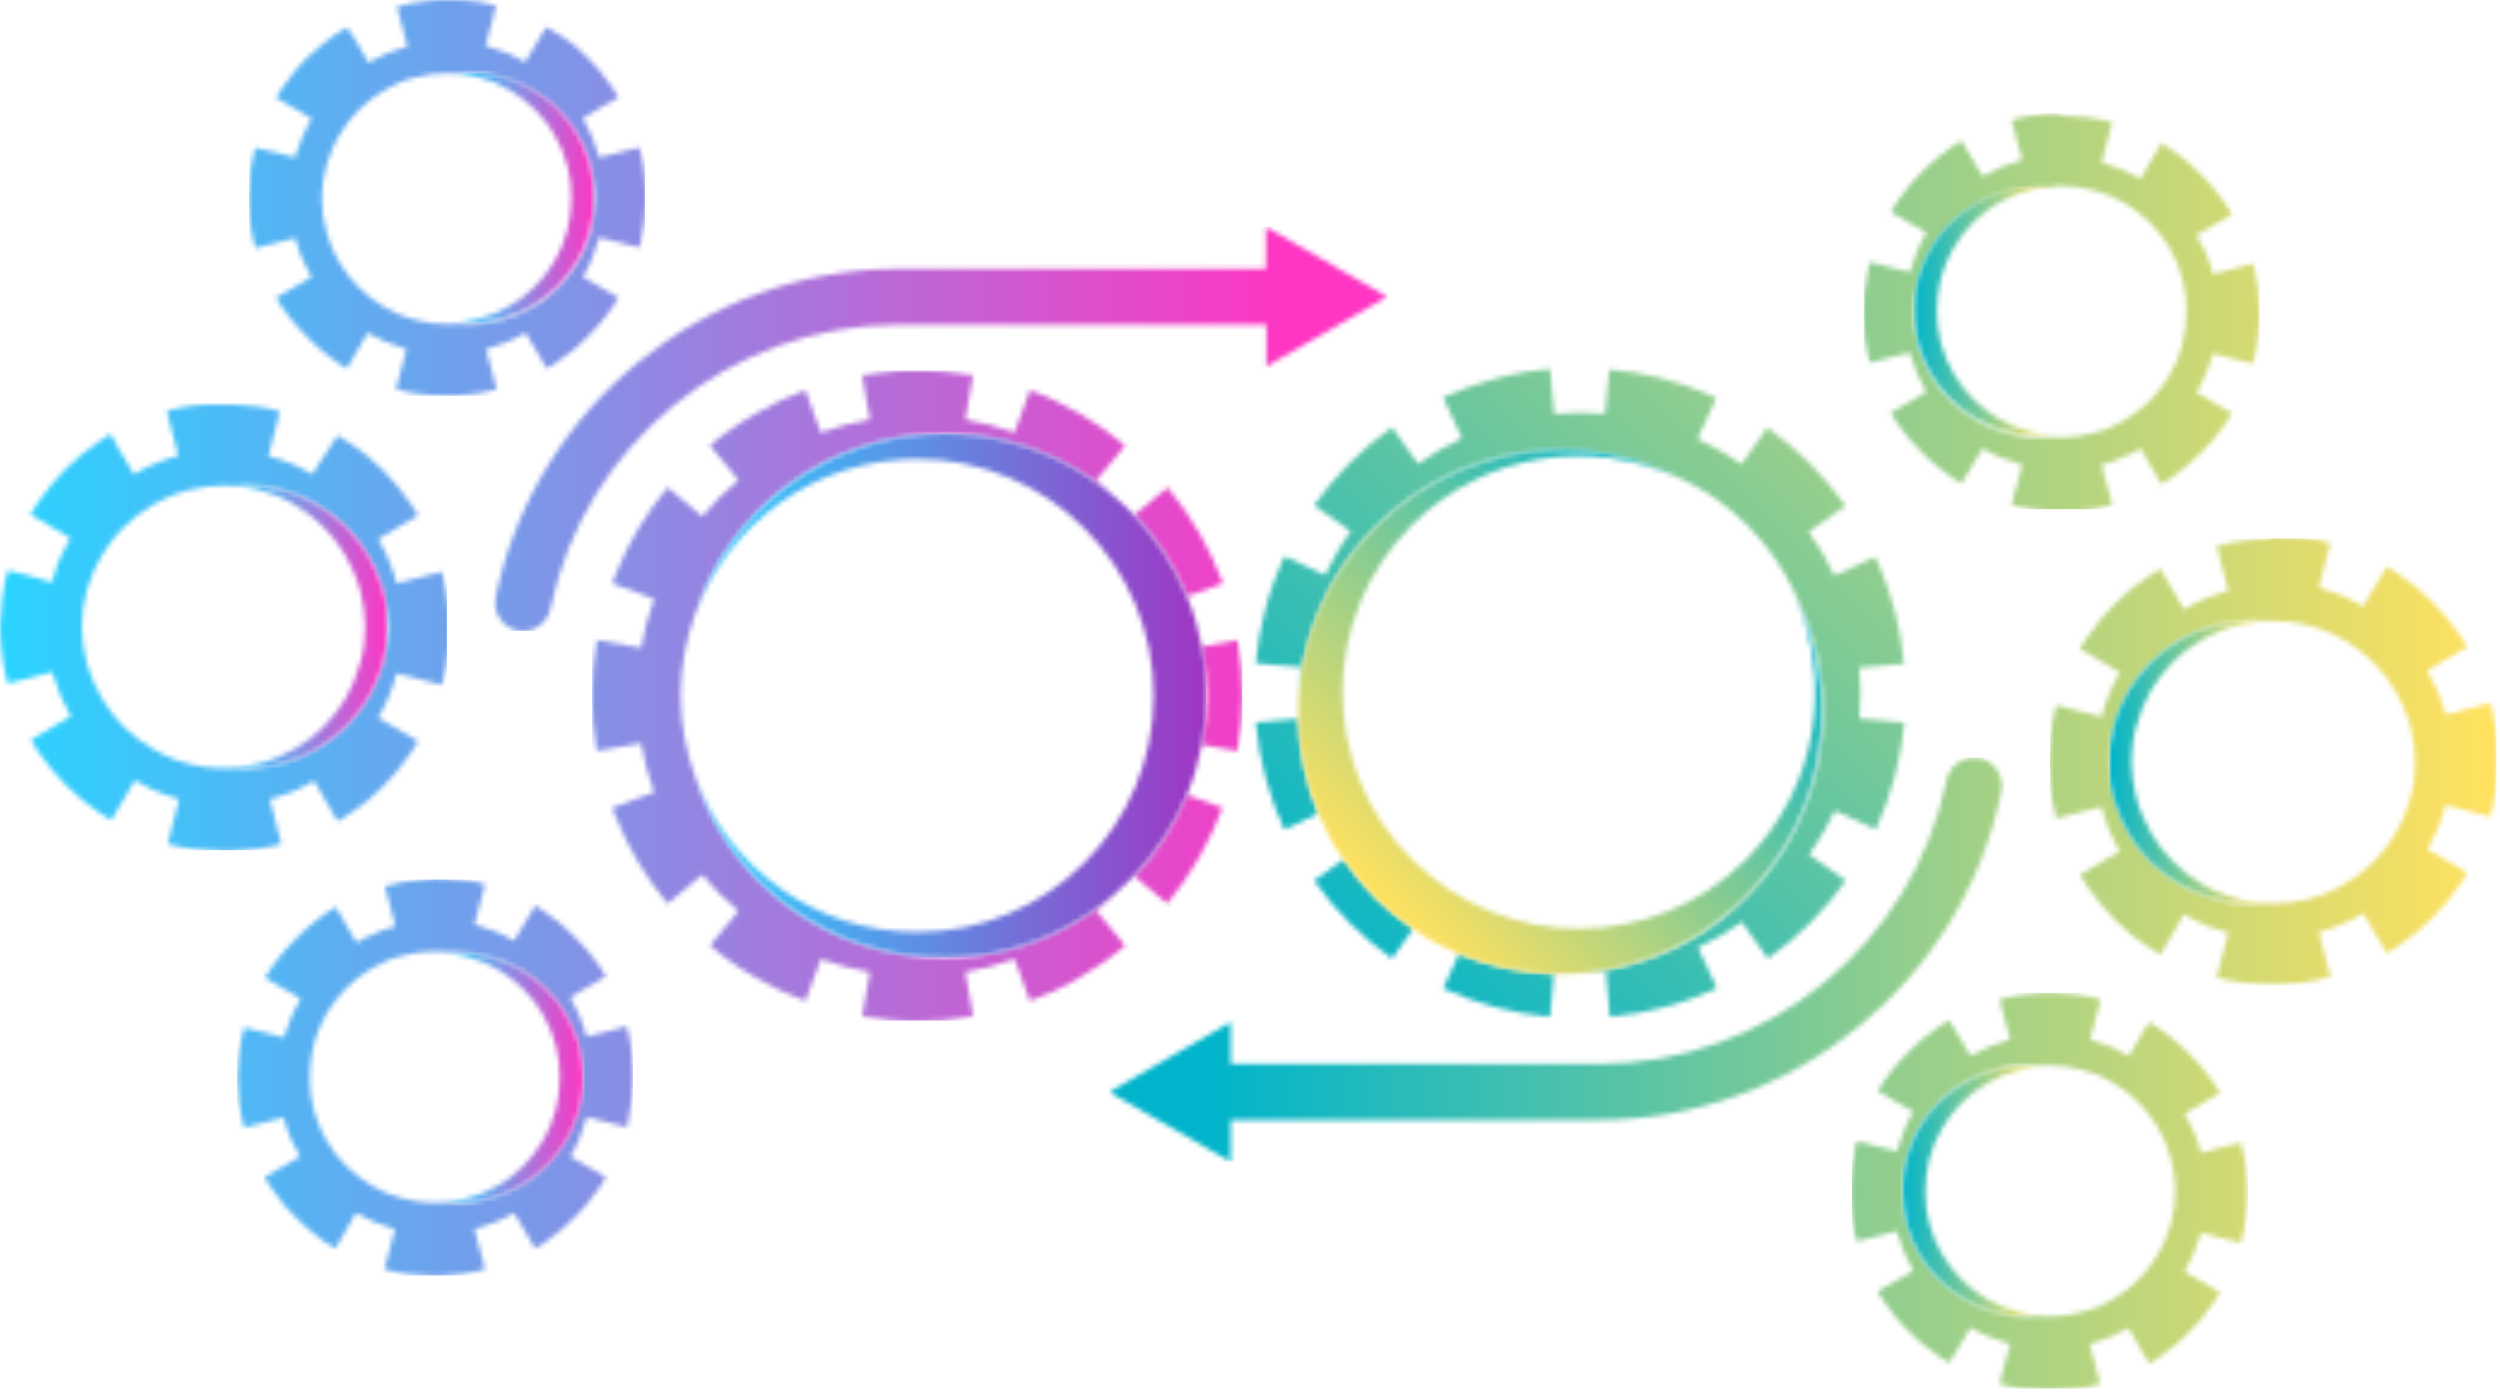 <svg width="519" height="289" viewBox="0 0 519 289" fill="none" xmlns="http://www.w3.org/2000/svg">
<g clip-path="url(#clip0_2_20591)">
<mask id="mask0_2_20591" style="mask-type:luminance" maskUnits="userSpaceOnUse" x="0" y="83" width="94" height="94">
<path d="M51.1 100.7C53.7 100.7 56.2 101 58.5 101.7C61.1 102.4 63.6 103.4 65.9 104.8C70.2 107.3 73.9 111 76.4 115.3C77.6 117.3 78.5 119.4 79.2 121.7C79.3 122 79.4 122.3 79.5 122.7C80.1 125.1 80.5 127.6 80.5 130.1C80.5 132.7 80.2 135.2 79.5 137.5C79.4 137.8 79.3 138.1 79.2 138.5C78.5 140.7 77.6 142.9 76.4 144.9C73.8 149.3 70.2 152.9 65.9 155.4C63.6 156.7 61.2 157.8 58.5 158.5C56.1 159.1 53.6 159.5 51.1 159.5C50.3 159.5 49.5 159.5 48.8 159.4C48 159.5 47.2 159.5 46.4 159.5C43.8 159.5 41.3 159.2 38.9 158.5C37.3 158.1 35.7 157.5 34.2 156.8C33.3 156.4 32.4 155.9 31.6 155.4C27.2 152.9 23.6 149.2 21.1 144.9C19.9 142.9 19 140.8 18.3 138.6C18.2 138.3 18.1 137.9 18 137.6C17.4 135.2 17 132.7 17 130.2C17 127.6 17.3 125.1 18 122.7C18.1 122.4 18.2 122 18.3 121.7C19 119.5 19.9 117.3 21.1 115.4C23.6 111 27.3 107.4 31.6 104.9C32.5 104.4 33.3 103.9 34.2 103.5C35.7 102.8 37.3 102.3 38.9 101.8C41.3 101.2 43.8 100.8 46.3 100.8C47.1 100.8 47.9 100.8 48.7 100.9C49.5 100.8 50.3 100.7 51.1 100.7ZM34.6 85.3L37 94.6C35.1 95.1 33.2 95.8 31.4 96.6C30.2 97.1 28.9 97.8 27.8 98.5L24.2 92.4L23 90.1L20.5 91.7L18.1 93.5L16.9 94.4L15.8 95.4L13.6 97.4L11.6 99.6L10.6 100.7L9.7 101.9L7.9 104.3L6.3 106.8L14.6 111.7C13.1 114.2 11.9 116.9 11.1 119.8C11 120.2 10.9 120.6 10.8 120.9L6 119.5L1.6 118.4C0.5 122.2 0.2 126.2 0 130.2C0.1 134.1 0.5 138.1 1.6 141.9L6 140.8L10.9 139.5C11 139.9 11.1 140.3 11.2 140.6C12 143.4 13.2 146.1 14.7 148.7L6.4 153.6L8 156.1L9.8 158.5L10.7 159.7L11.7 160.8L13.7 163L15.9 165L17 166L18.2 166.9L20.6 168.7L23.1 170.3L24.4 168.1L28 162C29.2 162.7 30.4 163.3 31.6 163.9C33.4 164.7 35.3 165.4 37.2 165.9L34.8 175.2C38.6 176.3 42.6 176.6 46.6 176.8C47.4 176.8 48.2 176.7 49 176.7C52.2 176.5 55.3 176.1 58.4 175.2L56 165.9C59.3 165.1 62.4 163.8 65.2 162.1L66.3 164L70.1 170.5L72.6 168.9L73.5 168.3L75 167.2L76.2 166.3L77.3 165.3L79.5 163.3L81.5 161.1L82.5 160L83.4 158.8L85.2 156.4L86.8 153.9L78.5 149C80.2 146.2 81.5 143.1 82.3 139.8L86.7 140.9L91.7 142.2C91.8 141.8 91.9 141.4 92 141.1C92.9 137.6 93.1 134 93.2 130.5C93.1 127 92.8 123.4 92 119.9C91.9 119.5 91.8 119.1 91.7 118.7L86.7 120L82.3 121.1C81.5 117.8 80.2 114.7 78.5 111.9L86.8 107L85.2 104.5L83.4 102.1L82.5 100.9L81.5 99.8L79.5 97.6L77.3 95.6L76.2 94.6L75 93.7L73.5 92.6L72.6 92L70.1 90.4L66 96.6L64.9 98.5C62.1 96.8 59 95.5 55.7 94.7L58.1 85.4C55 84.5 51.9 84.1 48.7 84C47.9 84 47.1 83.9 46.3 83.9C42.4 83.8 38.5 84.2 34.6 85.3Z" fill="white"/>
</mask>
<g mask="url(#mask0_2_20591)">
<path d="M92.8 83.699H0V176.499H92.8V83.699Z" fill="url(#paint0_linear_2_20591)"/>
</g>
<mask id="mask1_2_20591" style="mask-type:luminance" maskUnits="userSpaceOnUse" x="48" y="100" width="33" height="60">
<path d="M48.7 100.8C50.4 100.9 52.1 101.2 53.8 101.7C56.4 102.4 58.9 103.4 61.2 104.8C65.5 107.3 69.2 111 71.7 115.3C73 117.6 74.1 120 74.8 122.7C75.4 125.1 75.8 127.6 75.8 130.1C75.8 132.7 75.5 135.2 74.8 137.5C74.1 140.1 73.1 142.6 71.8 144.9C69.2 149.3 65.6 152.9 61.3 155.4C59 156.7 56.6 157.8 53.9 158.5C52.3 158.9 50.6 159.2 48.8 159.4C49.6 159.5 50.4 159.5 51.1 159.5C53.7 159.5 56.2 159.2 58.5 158.5C61.1 157.8 63.6 156.8 65.9 155.4C70.2 152.9 73.9 149.2 76.4 144.9C77.6 142.9 78.5 140.8 79.2 138.5C79.3 138.2 79.4 137.9 79.5 137.5C80.1 135.1 80.5 132.6 80.5 130.1C80.5 127.5 80.2 125 79.5 122.7C79.4 122.4 79.3 122.1 79.2 121.7C78.5 119.5 77.6 117.3 76.4 115.3C73.9 110.9 70.2 107.3 65.9 104.8C63.6 103.5 61.2 102.4 58.5 101.7C56.1 101.1 53.6 100.7 51.1 100.7C50.3 100.7 49.5 100.8 48.7 100.8Z" fill="white"/>
</mask>
<g mask="url(#mask1_2_20591)">
<path d="M80.4 100.7H48.7V159.4H80.4V100.7Z" fill="url(#paint1_linear_2_20591)"/>
</g>
<mask id="mask2_2_20591" style="mask-type:luminance" maskUnits="userSpaceOnUse" x="51" y="-1" width="84" height="84">
<path d="M97.5 15.1C99.8 15.1 102 15.4 104.1 16C106.4 16.6 108.6 17.5 110.6 18.7C114.5 21 117.7 24.2 119.9 28C120.9 29.7 121.7 31.5 122.3 33.5C122.4 33.8 122.5 34.2 122.6 34.6C123.2 36.7 123.4 38.9 123.4 41.2C123.4 43.5 123.1 45.7 122.6 47.8C122.5 48.2 122.4 48.5 122.3 48.9C121.7 50.8 120.9 52.7 119.9 54.4C117.6 58.3 114.4 61.5 110.6 63.7C108.6 64.9 106.4 65.8 104.1 66.4C102 67 99.8 67.3 97.5 67.3C96.7 67.3 95.9 67.3 95.2 67.2C94.4 67.3 93.6 67.3 92.8 67.3C90.5 67.3 88.3 67 86.2 66.4C85 66.1 83.9 65.7 82.8 65.3C81.7 64.8 80.7 64.3 79.7 63.7C75.8 61.4 72.6 58.2 70.4 54.4C69.4 52.7 68.6 50.9 68 48.9C67.9 48.6 67.8 48.2 67.7 47.8C67.1 45.7 66.8 43.5 66.8 41.2C66.8 38.9 67.1 36.7 67.7 34.6C67.8 34.3 67.9 33.9 68 33.6C68.6 31.7 69.4 29.8 70.4 28.1C72.7 24.2 75.9 21 79.7 18.8C80.7 18.2 81.8 17.7 82.8 17.2C83.8 16.7 85 16.4 86.2 16.1C88.3 15.5 90.5 15.2 92.8 15.2C93.6 15.2 94.4 15.2 95.2 15.3C95.9 15.1 96.7 15.1 97.5 15.1ZM82.4 1.4L84.6 9.7C83 10.1 81.5 10.6 80.1 11.2C78.9 11.7 77.6 12.4 76.5 13L73.5 7.8L72 5.7L69.8 7L67.7 8.6L66.7 9.4L65.7 10.3L63.7 12L61.9 14L61 15L60.3 16L58.7 18.1L57.3 20.3L64.7 24.6C63.4 26.8 62.4 29.1 61.6 31.6C61.5 32 61.4 32.4 61.3 32.7L57.4 31.7L53 30.7C52 34.1 51.7 37.6 51.6 41.1C51.7 44.6 52 48.1 53 51.5L57.4 50.4L61.3 49.4C61.4 49.8 61.5 50.2 61.6 50.5C62.3 53 63.4 55.3 64.7 57.5L57.3 61.8L58.7 64L60.3 66.1L61.1 67.1L62 68.1L63.8 70L65.7 71.8L66.7 72.7L67.7 73.5L69.8 75.1L72 76.5L73.3 74.3L76.3 69.1C77.5 69.8 78.7 70.4 79.9 70.9C81.4 71.5 82.9 72 84.4 72.5L82.2 80.8C85.6 81.8 89.1 82.1 92.6 82.2C93.4 82.2 94.2 82.1 95 82.1C97.7 81.9 100.4 81.6 103.1 80.8L100.9 72.5C103.8 71.7 106.5 70.6 109.1 69.1L110.2 70.9L113.5 76.5L115.8 75.1L116.9 74.2L117.9 73.5L119 72.7L120 71.8L121.9 70L123.7 68.1L124.6 67.1L125.4 66.1L127 64L128.4 61.8L121 57.5C122.5 55 123.6 52.2 124.4 49.3L128.8 50.4L132.7 51.4C132.8 51 132.9 50.6 133 50.3C133.7 47.3 134 44.1 134.1 41C134 37.9 133.8 34.8 133 31.7C132.9 31.3 132.8 30.9 132.7 30.6L128.8 31.6L124.4 32.7C123.6 29.8 122.5 27.1 121 24.5L128.4 20.2L127 18L125.4 15.9L124.6 14.8L123.7 13.8L121.9 11.9L120 10.1L119 9.2L117.9 8.4L116.9 7.7L115.7 7L113.4 5.6L110.1 11.1L109 12.9C106.5 11.4 103.7 10.3 100.8 9.5L103 1.2C100.4 0.4 97.7 0.1 94.9 -0.1C94.1 -0.1 93.3 -0.2 92.5 -0.2C89.3 0.1 85.7 0.4 82.4 1.4Z" fill="white"/>
</mask>
<g mask="url(#mask2_2_20591)">
<path d="M133.9 0H51.7V82.2H133.9V0Z" fill="url(#paint2_linear_2_20591)"/>
</g>
<mask id="mask3_2_20591" style="mask-type:luminance" maskUnits="userSpaceOnUse" x="95" y="14" width="29" height="54">
<path d="M95.1 15.2C96.5 15.3 98 15.6 99.3 16C101.6 16.6 103.8 17.5 105.8 18.7C109.7 21 112.9 24.2 115.1 28C116.3 30 117.2 32.2 117.8 34.5C118.4 36.6 118.6 38.8 118.6 41.1C118.6 43.4 118.3 45.6 117.8 47.7C117.2 50 116.3 52.2 115.1 54.2C112.8 58.1 109.6 61.3 105.8 63.5C103.8 64.7 101.6 65.6 99.3 66.2C97.9 66.6 96.5 66.8 95.1 67C95.9 67.1 96.7 67.1 97.4 67.1C99.7 67.1 101.9 66.8 104 66.2C106.3 65.6 108.5 64.7 110.5 63.5C114.4 61.2 117.6 58 119.8 54.2C120.8 52.5 121.6 50.7 122.2 48.7C122.3 48.3 122.4 48 122.5 47.6C123.1 45.5 123.3 43.3 123.3 41C123.3 38.7 123 36.5 122.5 34.4C122.4 34 122.3 33.7 122.2 33.3C121.6 31.4 120.8 29.5 119.8 27.8C117.6 23.9 114.3 20.7 110.5 18.5C108.5 17.3 106.3 16.4 104 15.8C101.9 15.2 99.7 14.9 97.4 14.9C96.7 15.1 95.9 15.1 95.1 15.2Z" fill="white"/>
</mask>
<g mask="url(#mask3_2_20591)">
<path d="M123.4 15.101H95.1V67.101H123.4V15.101Z" fill="url(#paint3_linear_2_20591)"/>
</g>
<mask id="mask4_2_20591" style="mask-type:luminance" maskUnits="userSpaceOnUse" x="49" y="182" width="83" height="83">
<path d="M95 197.7C97.3 197.7 99.5 198 101.6 198.6C103.9 199.2 106.1 200.1 108.1 201.3C112 203.6 115.2 206.8 117.4 210.6C118.4 212.3 119.2 214.2 119.8 216.1C119.9 216.4 120 216.8 120.1 217.1C120.7 219.2 120.9 221.4 120.9 223.7C120.9 226 120.6 228.2 120.1 230.3C120 230.6 119.9 231 119.8 231.3C119.2 233.2 118.4 235.1 117.4 236.8C115.1 240.7 111.9 243.9 108.1 246.1C106.1 247.3 103.9 248.2 101.6 248.8C99.5 249.4 97.3 249.7 95 249.7C94.2 249.7 93.4 249.7 92.6 249.6C91.8 249.7 91 249.7 90.2 249.7C87.9 249.7 85.7 249.4 83.6 248.8C82.4 248.5 81.3 248.1 80.2 247.7C79.1 247.2 78.1 246.7 77.1 246.1C73.2 243.8 70 240.6 67.8 236.8C66.8 235.1 66 233.3 65.4 231.3C65.3 231 65.2 230.6 65.1 230.2C64.5 228.1 64.3 225.9 64.3 223.6C64.3 221.3 64.6 219.1 65.1 217C65.2 216.6 65.3 216.3 65.4 215.9C66 214 66.8 212.1 67.8 210.4C70.1 206.5 73.3 203.3 77.1 201.1C78.1 200.5 79.2 200 80.2 199.5C81.3 199 82.4 198.7 83.6 198.4C85.7 197.8 87.9 197.5 90.2 197.5C91 197.5 91.8 197.5 92.6 197.6C93.5 197.7 94.2 197.7 95 197.7ZM79.9 184L82.1 192.3C80.5 192.7 79 193.2 77.6 193.9C76.3 194.4 75.1 195 74 195.7L71 190.5L69.7 188.3L67.5 189.7L65.4 191.3L64.4 192.1L63.4 193L61.5 194.8L59.7 196.7L58.8 197.7L58 198.7L56.4 200.8L55 203L62.4 207.3C61.1 209.5 60.1 211.8 59.3 214.3C59.2 214.7 59.1 215.1 59 215.4L55.1 214.4L50.7 213.3C49.7 216.7 49.4 220.2 49.3 223.7C49.4 227.2 49.7 230.7 50.7 234.1L55 233L58.9 232C59 232.4 59.1 232.8 59.2 233.1C59.9 235.6 61 237.9 62.3 240.1L54.9 244.4L56.3 246.6L57.9 248.7L58.7 249.8L59.6 250.8L61.4 252.7L63.3 254.5L64.3 255.4L65.3 256.2L67.4 257.8L69.6 259.2L70.9 257L73.9 251.8C75.1 252.5 76.3 253.1 77.5 253.6C79 254.2 80.5 254.7 82 255.2L79.8 263.5C83.2 264.5 86.7 264.8 90.2 264.9C91 264.9 91.8 264.8 92.6 264.8C95.3 264.6 98 264.3 100.7 263.5L98.5 255.2C101.4 254.4 104.1 253.3 106.7 251.8L107.8 253.6L111.1 259.2L113.3 257.8L114.4 256.9L115.4 256.2L116.4 255.4L117.4 254.5L119.3 252.7L121.1 250.8L122 249.8L122.8 248.7L124.4 246.6L125.8 244.4L118.4 240.1C119.9 237.6 121 234.8 121.8 231.9L126.2 233L130.1 234C130.2 233.6 130.3 233.2 130.4 232.8C131.1 229.8 131.4 226.6 131.5 223.5C131.4 220.4 131.2 217.3 130.4 214.2C130.3 213.8 130.2 213.4 130.1 213.1L126.2 214.1L121.8 215.2C121 212.3 119.9 209.6 118.4 207L125.8 202.7L124.4 200.5L122.8 198.4L122 197.4L121.1 196.4L119.3 194.5L117.4 192.7L116.4 191.8L115.4 191L114.4 190.3L113.3 189.4L111.1 188L107.8 193.5L106.7 195.3C104.2 193.8 101.4 192.7 98.5 191.9L100.7 183.6C98.1 182.8 95.4 182.5 92.6 182.3C91.8 182.3 91 182.2 90.2 182.2C86.8 182.7 83.3 183 79.9 184Z" fill="white"/>
</mask>
<g mask="url(#mask4_2_20591)">
<path d="M131.4 182.601H49.2V264.801H131.4V182.601Z" fill="url(#paint4_linear_2_20591)"/>
</g>
<mask id="mask5_2_20591" style="mask-type:luminance" maskUnits="userSpaceOnUse" x="92" y="197" width="29" height="53">
<path d="M92.7 197.8C94.1 197.9 95.6 198.2 96.9 198.6C99.2 199.2 101.4 200.1 103.4 201.3C107.3 203.6 110.5 206.8 112.7 210.6C113.9 212.6 114.8 214.8 115.4 217.1C116 219.2 116.2 221.4 116.2 223.7C116.2 226 115.9 228.2 115.4 230.3C114.8 232.6 113.9 234.8 112.7 236.8C110.4 240.7 107.2 243.9 103.4 246.1C101.4 247.3 99.2 248.2 96.9 248.8C95.5 249.2 94.1 249.4 92.7 249.6C93.5 249.7 94.3 249.7 95.1 249.7C97.4 249.7 99.6 249.4 101.7 248.8C104 248.2 106.2 247.3 108.2 246.1C112.1 243.8 115.3 240.6 117.5 236.8C118.5 235.1 119.3 233.2 119.9 231.3C120 231 120.1 230.6 120.2 230.3C120.8 228.2 121 226 121 223.7C121 221.4 120.7 219.2 120.2 217.1C120.1 216.8 120 216.4 119.9 216.1C119.3 214.2 118.5 212.3 117.5 210.6C115.2 206.7 112 203.5 108.2 201.3C106.2 200.1 104 199.2 101.7 198.6C99.6 198 97.4 197.7 95.1 197.7C94.2 197.7 93.5 197.7 92.7 197.8Z" fill="white"/>
</mask>
<g mask="url(#mask5_2_20591)">
<path d="M121.1 197.7H92.7V249.7H121.1V197.7Z" fill="url(#paint5_linear_2_20591)"/>
</g>
<mask id="mask6_2_20591" style="mask-type:luminance" maskUnits="userSpaceOnUse" x="386" y="23" width="84" height="84">
<path d="M428 38.6C430.3 38.6 432.5 38.9 434.6 39.5C435.8 39.8 436.9 40.2 438 40.6C439.1 41.1 440.1 41.6 441.1 42.2C445 44.5 448.2 47.7 450.4 51.5C451.4 53.2 452.2 55 452.8 57C452.9 57.3 453 57.7 453.1 58.1C453.7 60.2 453.9 62.4 453.9 64.7C453.9 67 453.6 69.2 453.1 71.3C453 71.7 452.9 72 452.8 72.4C452.2 74.3 451.4 76.2 450.4 77.9C448.1 81.8 444.9 85 441.1 87.2C440.1 87.8 439 88.3 438 88.8C436.9 89.3 435.8 89.6 434.6 89.9C432.5 90.5 430.3 90.8 428 90.8C427.2 90.8 426.4 90.8 425.6 90.7C424.8 90.8 424 90.8 423.3 90.8C421 90.8 418.8 90.5 416.7 89.9C414.4 89.3 412.2 88.4 410.2 87.2C406.3 84.9 403.1 81.7 400.9 77.9C399.9 76.2 399.1 74.3 398.5 72.4C398.4 72.1 398.3 71.7 398.2 71.4C397.6 69.3 397.4 67.1 397.4 64.8C397.4 62.5 397.7 60.3 398.2 58.2C398.3 57.9 398.4 57.5 398.5 57.2C399.1 55.3 399.9 53.4 400.9 51.7C403.2 47.8 406.4 44.6 410.2 42.4C412.2 41.2 414.4 40.3 416.7 39.7C418.8 39.1 421 38.8 423.3 38.8C424.1 38.8 424.9 38.8 425.7 38.9C426.4 38.6 427.2 38.6 428 38.6ZM425.7 23.6C423 23.8 420.3 24.1 417.6 24.9L419.8 33.2C416.9 34 414.2 35.1 411.6 36.6L410.5 34.8L407.2 29.2L405 30.6L403.9 31.5L402.9 32.2L401.9 33L400.9 33.9L399 35.7L397.2 37.6L396.3 38.6L395.5 39.7L393.9 41.8L392.5 44L399.9 48.3C398.4 50.8 397.3 53.6 396.5 56.5L392.1 55.4L388.2 54.4C388.1 54.8 388 55.2 387.9 55.6C387.2 58.6 386.9 61.8 386.8 64.9C386.9 68 387.1 71.1 387.9 74.2C388 74.6 388.1 75 388.2 75.3L392.1 74.3L396.5 73.2C397.3 76.1 398.4 78.8 399.9 81.4L392.5 85.7L393.9 87.9L395.5 90L396.3 91L397.2 92L399 93.9L400.9 95.7L401.9 96.6L402.9 97.4L403.9 98.1L405 99L407.2 100.4L410.5 94.9L411.6 93.1C414.1 94.6 416.9 95.7 419.8 96.5L417.6 104.8C420.2 105.6 422.9 105.9 425.7 106.1C426.5 106.1 427.3 106.2 428.1 106.2C431.6 106.1 435.1 105.8 438.5 104.8L436.3 96.5C437.9 96.1 439.4 95.6 440.8 94.9C442.1 94.4 443.3 93.8 444.4 93.1L447.4 98.3L448.7 100.5L450.9 99.1L453 97.5L454 96.7L455 95.8L456.9 94L458.7 92.1L459.6 91.1L460.4 90.1L462 88L463.4 85.8L456 81.5C457.3 79.3 458.3 77 459.1 74.5C459.2 74.1 459.3 73.7 459.4 73.4L463.3 74.4L467.7 75.5C468.7 72.1 469 68.6 469.1 65.1C469 61.6 468.7 58.1 467.7 54.7L463.3 55.9L459.4 56.9C459.3 56.5 459.2 56.1 459.1 55.8C458.4 53.3 457.3 51 456 48.8L463.4 44.5L462 42.3L460.4 40.2L459.6 39.1L458.7 38.1L456.9 36.2L455 34.4L454 33.5L453 32.7L450.9 31.1L448.7 29.7L447.4 31.9L444.4 37.1C443.2 36.4 442 35.8 440.8 35.3C439.3 34.7 437.8 34.2 436.3 33.7L438.5 25.4C435.1 24.4 431.6 24.1 428.1 24C427.2 23.5 426.4 23.6 425.7 23.6Z" fill="white"/>
</mask>
<g mask="url(#mask6_2_20591)">
<path d="M469.1 23.5H386.9V105.7H469.1V23.5Z" fill="url(#paint6_linear_2_20591)"/>
</g>
<mask id="mask7_2_20591" style="mask-type:luminance" maskUnits="userSpaceOnUse" x="397" y="38" width="29" height="53">
<path d="M416.7 39.4C414.4 40 412.2 40.9 410.2 42.1C406.3 44.4 403.1 47.6 400.9 51.4C399.9 53.1 399.1 55 398.5 56.9C398.4 57.2 398.3 57.6 398.2 57.9C397.6 60 397.4 62.2 397.4 64.5C397.4 66.8 397.7 69 398.2 71.1C398.3 71.4 398.4 71.8 398.5 72.1C399.1 74 399.9 75.9 400.9 77.6C403.2 81.5 406.4 84.7 410.2 86.9C412.2 88.1 414.4 89 416.7 89.6C418.8 90.2 421 90.5 423.3 90.5C424.1 90.5 424.9 90.5 425.6 90.4C424.2 90.3 422.7 90 421.4 89.6C419.1 89 416.9 88.1 414.9 86.9C411 84.6 407.8 81.4 405.6 77.6C404.4 75.6 403.5 73.4 402.9 71.1C402.3 69 402.1 66.8 402.1 64.5C402.1 62.2 402.4 60 402.9 57.9C403.5 55.6 404.4 53.4 405.6 51.4C407.9 47.5 411.1 44.3 414.9 42.1C416.9 40.9 419.1 40 421.4 39.4C422.8 39 424.2 38.8 425.6 38.6C424.8 38.5 424 38.5 423.2 38.5C421 38.6 418.8 38.9 416.7 39.4Z" fill="white"/>
</mask>
<g mask="url(#mask7_2_20591)">
<path d="M425.7 38.6H397.3V90.6H425.7V38.6Z" fill="url(#paint7_linear_2_20591)"/>
</g>
<mask id="mask8_2_20591" style="mask-type:luminance" maskUnits="userSpaceOnUse" x="384" y="206" width="83" height="83">
<path d="M425.6 221.2C427.9 221.2 430.1 221.5 432.2 222.1C433.4 222.4 434.5 222.8 435.6 223.2C436.7 223.7 437.7 224.2 438.7 224.8C442.6 227.1 445.8 230.3 448 234.1C449 235.8 449.8 237.6 450.4 239.6C450.5 239.9 450.6 240.3 450.7 240.7C451.3 242.8 451.6 245 451.6 247.3C451.6 249.6 451.3 251.8 450.7 253.9C450.6 254.2 450.5 254.6 450.4 254.9C449.8 256.8 449 258.7 448 260.4C445.7 264.3 442.5 267.5 438.7 269.7C437.7 270.3 436.6 270.8 435.6 271.3C434.5 271.8 433.4 272.1 432.2 272.4C430.1 273 427.9 273.3 425.6 273.3C424.8 273.3 424 273.3 423.2 273.2C422.4 273.3 421.6 273.3 420.9 273.3C418.6 273.3 416.4 273 414.3 272.4C412 271.8 409.8 270.9 407.8 269.7C403.9 267.4 400.7 264.2 398.5 260.4C397.5 258.7 396.7 256.9 396.1 254.9C396 254.6 395.9 254.2 395.8 253.8C395.2 251.7 395 249.5 395 247.2C395 244.9 395.3 242.7 395.8 240.6C395.9 240.2 396 239.9 396.1 239.5C396.7 237.6 397.5 235.7 398.5 234C400.8 230.1 404 226.9 407.8 224.7C409.8 223.5 412 222.6 414.3 222C416.4 221.4 418.6 221.1 420.9 221.1C421.7 221.1 422.5 221.1 423.2 221.2C424 221.2 424.8 221.2 425.6 221.2ZM423.2 206.2C420.5 206.4 417.8 206.7 415.1 207.5L417.3 215.8C414.4 216.6 411.7 217.7 409.1 219.2L408 217.4L404.7 211.8L402.4 213.2L401.3 214.1L400.3 214.8L399.2 215.6L398.2 216.5L396.3 218.3L394.5 220.2L393.6 221.2L392.8 222.2L391.2 224.3L389.8 226.5L397.2 230.8C395.7 233.3 394.6 236.1 393.8 239L389.4 237.9L385.5 236.9C385.4 237.3 385.3 237.7 385.2 238C384.5 241 384.2 244.2 384.1 247.3C384.2 250.4 384.4 253.5 385.2 256.6C385.3 257 385.4 257.4 385.5 257.7L389.4 256.7L393.8 255.6C394.6 258.5 395.7 261.2 397.2 263.8L389.8 268.1L391.2 270.3L392.8 272.4L393.6 273.5L394.5 274.5L396.3 276.4L398.2 278.2L399.2 279.1L400.3 279.9L401.3 280.6L402.4 281.5L404.7 282.9L408 277.4L409.1 275.6C411.6 277.1 414.4 278.2 417.3 279L415.1 287.3C417.7 288.1 420.4 288.4 423.2 288.6C424 288.6 424.8 288.7 425.6 288.7C429.1 288.6 432.6 288.3 436 287.3L433.8 279C435.4 278.6 436.9 278.1 438.3 277.5C439.5 277 440.8 276.3 441.9 275.7L444.9 280.9L446.2 283.1L448.4 281.7L450.5 280.1L451.5 279.3L452.5 278.4L454.4 276.6L456.2 274.7L457.1 273.7L457.9 272.6L459.5 270.5L460.9 268.3L453.5 264C454.8 261.8 455.8 259.5 456.6 257C456.7 256.6 456.8 256.2 456.9 255.9L460.8 256.9L465.2 258C466.2 254.6 466.5 251.1 466.6 247.6C466.5 244.1 466.2 240.6 465.2 237.2L460.8 238.3L456.9 239.3C456.8 238.9 456.7 238.5 456.6 238.2C455.9 235.7 454.8 233.4 453.5 231.2L460.9 226.9L459.5 224.7L457.9 222.6L457.1 221.6L456.2 220.6L454.4 218.7L452.5 216.9L451.5 216L450.5 215.2L448.4 213.6L446.2 212.2L445 214L442 219.2C440.8 218.5 439.6 217.9 438.4 217.4C436.9 216.8 435.4 216.3 433.9 215.8L436.1 207.5C432.7 206.5 429.2 206.2 425.7 206.1C424.8 206.1 424 206.2 423.2 206.2Z" fill="white"/>
</mask>
<g mask="url(#mask8_2_20591)">
<path d="M466.7 206.1H384.5V288.3H466.7V206.1Z" fill="url(#paint8_linear_2_20591)"/>
</g>
<mask id="mask9_2_20591" style="mask-type:luminance" maskUnits="userSpaceOnUse" x="395" y="221" width="29" height="53">
<path d="M414.3 222C412 222.6 409.8 223.5 407.8 224.7C403.9 227 400.7 230.2 398.5 234C397.5 235.7 396.7 237.5 396.1 239.5C396 239.9 395.9 240.2 395.8 240.6C395.2 242.7 395 244.9 395 247.2C395 249.5 395.3 251.7 395.8 253.8C395.9 254.2 396 254.5 396.1 254.9C396.7 256.8 397.5 258.7 398.5 260.4C400.7 264.3 404 267.5 407.8 269.7C409.8 270.9 412 271.8 414.3 272.4C416.4 273 418.6 273.3 420.9 273.3C421.7 273.3 422.5 273.3 423.2 273.2C421.8 273.1 420.3 272.8 419 272.4C416.7 271.8 414.5 270.9 412.5 269.7C408.6 267.4 405.4 264.2 403.2 260.4C402 258.4 401.1 256.2 400.5 253.9C399.9 251.8 399.7 249.6 399.7 247.3C399.7 245 400 242.8 400.5 240.7C401.1 238.4 402 236.2 403.2 234.2C405.5 230.3 408.7 227.1 412.5 224.9C414.5 223.7 416.7 222.8 419 222.2C420.4 221.8 421.8 221.6 423.2 221.4C422.4 221.3 421.6 221.3 420.9 221.3C418.6 221.2 416.4 221.5 414.3 222Z" fill="white"/>
</mask>
<g mask="url(#mask9_2_20591)">
<path d="M423.2 221.2H394.9V273.2H423.2V221.2Z" fill="url(#paint9_linear_2_20591)"/>
</g>
<mask id="mask10_2_20591" style="mask-type:luminance" maskUnits="userSpaceOnUse" x="425" y="111" width="94" height="94">
<path d="M472 128.9C474.6 128.9 477.1 129.2 479.5 129.9C481.1 130.3 482.7 130.9 484.2 131.6C485.1 132 486 132.5 486.8 133C491.2 135.5 494.8 139.2 497.3 143.5C498.5 145.5 499.4 147.6 500.1 149.8C500.2 150.1 500.3 150.5 500.4 150.8C501 153.2 501.4 155.7 501.4 158.2C501.4 160.8 501.1 163.3 500.4 165.7C500.3 166 500.2 166.4 500.1 166.7C499.4 168.9 498.5 171.1 497.3 173C494.8 177.4 491.1 181 486.8 183.5C485.9 184 485.1 184.5 484.2 184.9C482.7 185.6 481.1 186.1 479.5 186.6C477.1 187.2 474.6 187.6 472.1 187.6C471.3 187.6 470.5 187.6 469.7 187.5C468.9 187.6 468.1 187.6 467.3 187.6C464.7 187.6 462.2 187.3 459.9 186.6C457.3 185.9 454.8 184.9 452.5 183.5C448.2 181 444.5 177.3 442 173C440.8 171 439.9 168.9 439.2 166.6C439.1 166.3 439 166 438.9 165.6C438.3 163.2 437.9 160.7 437.9 158.2C437.9 155.6 438.2 153.1 438.9 150.8C439 150.5 439.1 150.2 439.2 149.8C439.9 147.6 440.8 145.4 442 143.4C444.6 139 448.2 135.4 452.5 132.9C454.8 131.6 457.2 130.5 459.9 129.8C462.3 129.2 464.8 128.8 467.3 128.8C468.1 128.8 468.9 128.8 469.7 128.9C470.4 128.9 471.2 128.9 472 128.9ZM469.6 111.9C466.4 112.1 463.3 112.5 460.2 113.4L462.6 122.7C459.3 123.5 456.2 124.8 453.4 126.5L452.3 124.6L448.5 118.1L446 119.7L445.1 120.3L443.6 121.4L442.4 122.3L441.3 123.3L439.1 125.3L437.1 127.5L436.1 128.6L435.2 129.8L433.4 132.2L431.8 134.7L440.1 139.6C438.4 142.4 437.1 145.5 436.3 148.8L431.9 147.7L426.9 146.4C426.8 146.8 426.7 147.2 426.6 147.5C425.7 151 425.5 154.6 425.3 158.1C425.4 161.6 425.7 165.2 426.6 168.7C426.7 169.1 426.8 169.5 426.9 169.9L431.9 168.6L436.3 167.5C437.1 170.8 438.4 173.9 440.1 176.7L431.8 181.6L433.4 184.1L435.2 186.5L436.1 187.7L437.1 188.8L439.1 191L441.3 193L442.4 194L443.6 194.9L445.1 196L446 196.6L448.5 198.2L452.3 191.7L453.4 189.8C456.2 191.5 459.3 192.8 462.6 193.6L460.2 202.9C463.3 203.8 466.4 204.2 469.6 204.3C470.4 204.3 471.2 204.4 472 204.4C475.9 204.3 479.9 203.9 483.8 202.8L481.4 193.5C483.3 193 485.2 192.3 487 191.5C488.2 191 489.5 190.3 490.6 189.6L494.2 195.7L495.5 197.9L498 196.3L500.4 194.5L501.6 193.6L502.7 192.6L504.9 190.6L506.9 188.4L507.9 187.3L508.8 186.1L510.6 183.7L512.2 181.2L503.9 176.3C505.4 173.8 506.6 171.1 507.4 168.2C507.5 167.8 507.6 167.4 507.7 167.1L512.6 168.4L517 169.5C518.1 165.7 518.4 161.7 518.6 157.7C518.5 153.8 518.1 149.8 517 146L512.6 147.1L507.7 148.4C507.6 148 507.5 147.6 507.4 147.3C506.6 144.5 505.4 141.8 503.9 139.2L512.2 134.3L510.6 131.8L508.8 129.4L507.9 128.2L506.9 127.1L504.9 124.9L502.7 122.9L501.6 121.9L500.4 121L498 119.2L495.5 117.6L494.2 119.8L490.6 125.9C489.4 125.2 488.2 124.6 487 124C485.2 123.2 483.3 122.5 481.4 122L483.8 112.7C480 111.6 476 111.3 472 111.1C471.2 111.9 470.4 111.9 469.6 111.9Z" fill="white"/>
</mask>
<g mask="url(#mask10_2_20591)">
<path d="M518.4 111.8H425.6V204.6H518.4V111.8Z" fill="url(#paint10_linear_2_20591)"/>
</g>
<mask id="mask11_2_20591" style="mask-type:luminance" maskUnits="userSpaceOnUse" x="437" y="128" width="33" height="60">
<path d="M459.8 129.8C457.2 130.5 454.7 131.5 452.4 132.9C448.1 135.4 444.4 139.1 441.9 143.4C440.7 145.4 439.8 147.5 439.1 149.8C439 150.1 438.9 150.4 438.8 150.8C438.2 153.2 437.8 155.7 437.8 158.2C437.8 160.8 438.1 163.3 438.8 165.6C438.9 165.9 439 166.2 439.1 166.6C439.8 168.8 440.7 171 441.9 173C444.4 177.4 448.1 181 452.4 183.5C454.7 184.8 457.1 185.9 459.8 186.6C462.2 187.2 464.7 187.6 467.2 187.6C468 187.6 468.8 187.6 469.6 187.5C467.9 187.4 466.1 187.1 464.5 186.6C461.9 185.9 459.4 184.9 457.1 183.5C452.8 181 449.1 177.3 446.6 173C445.3 170.7 444.2 168.3 443.5 165.6C442.9 163.2 442.5 160.7 442.5 158.2C442.5 155.6 442.8 153.1 443.5 150.8C444.2 148.2 445.2 145.7 446.5 143.4C449.1 139 452.7 135.4 457 132.9C459.3 131.6 461.7 130.5 464.4 129.8C466 129.4 467.7 129.1 469.5 128.9C468.7 128.8 467.9 128.8 467.1 128.8C464.7 128.9 462.2 129.2 459.8 129.8Z" fill="white"/>
</mask>
<g mask="url(#mask11_2_20591)">
<path d="M469.6 128.899H437.9V187.599H469.6V128.899Z" fill="url(#paint11_linear_2_20591)"/>
</g>
<mask id="mask12_2_20591" style="mask-type:luminance" maskUnits="userSpaceOnUse" x="102" y="47" width="187" height="84">
<path d="M262.9 55.8H186.6C146.2 55.8 111 84.5 102.9 124C102.3 127.2 104.3 130.2 107.4 130.9C107.8 131 108.2 131 108.6 131C111.3 131 113.7 129.1 114.3 126.3C121.3 92.2 151.7 67.4 186.6 67.4H262.9V76.1L288 61.6L262.8 47.1V55.8H262.9Z" fill="white"/>
</mask>
<g mask="url(#mask12_2_20591)">
<path d="M288 47.1H102.2V131H288V47.1Z" fill="url(#paint12_linear_2_20591)"/>
</g>
<mask id="mask13_2_20591" style="mask-type:luminance" maskUnits="userSpaceOnUse" x="122" y="76" width="136" height="136">
<path d="M235.5 181.9L242.3 187.6C247.2 181.7 251.1 174.9 253.8 167.7L246.4 165C243.8 171.3 240.1 177.1 235.5 181.9ZM249.5 134.2C250.1 137.5 250.5 140.9 250.5 144.4C250.5 147.9 250.2 151.3 249.5 154.6L256.9 155.9C257.5 152.1 257.9 148.3 257.9 144.4C257.9 140.6 257.6 136.7 256.9 132.9L249.5 134.2ZM235.5 106.9C240.1 111.8 243.9 117.5 246.5 123.8L253.9 121.1C251.2 113.9 247.3 107.1 242.4 101.2L235.5 106.9ZM184.5 77.2C182.7 77.4 180.8 77.6 179 77.9L179.7 82L180.6 87.1C177.1 87.7 173.7 88.6 170.4 89.8L167.2 81C163.6 82.3 160.1 84 156.8 85.9C154.7 87.1 152.7 88.4 150.8 89.8C149.6 90.6 148.5 91.5 147.4 92.5L151.7 97.7L153.3 99.7C150.6 101.9 148.1 104.4 145.8 107.2L138.6 101.2C134.1 106.6 130.4 112.7 127.8 119.3C127.6 119.9 127.3 120.5 127.1 121.1L134.9 124L135.8 124.3C134.6 127.6 133.7 131 133.1 134.5L123.9 132.9C123.3 136.7 122.9 140.5 122.9 144.4C122.9 148.2 123.2 152.1 123.9 155.9L133.1 154.3C133.7 157.8 134.6 161.2 135.8 164.5L134.9 164.8L127.1 167.7C127.3 168.3 127.6 168.9 127.8 169.5C130.4 176 134.1 182.2 138.6 187.6L145.8 181.6C148 184.3 150.5 186.8 153.3 189.1L151.7 191.1L147.4 196.3C148.5 197.2 149.7 198.1 150.8 199C152.7 200.4 154.7 201.7 156.8 202.9C160.1 204.8 163.6 206.5 167.2 207.8L170.4 199.1C173.7 200.3 177.1 201.2 180.6 201.8L179.7 206.9L179 211C180.8 211.3 182.7 211.5 184.5 211.7C186.5 211.9 188.5 212 190.5 212C194.3 212 198.2 211.7 202 211L200.4 201.8C203.9 201.2 207.3 200.3 210.6 199.1L213.4 206.6L213.8 207.8C215.5 207.2 217.1 206.5 218.7 205.8C220.6 204.9 222.4 204 224.2 202.9C227.5 201 230.7 198.8 233.6 196.3L227.6 189.1C228.8 188.1 229.9 187.1 231 186C225 191.1 217.8 194.9 209.9 197C205.5 198.2 200.8 198.8 196 198.8C171.8 198.8 151.4 183.1 144.3 161.3C144.3 161.3 144.3 161.3 144.3 161.2C142.4 156 141.3 150.3 141.3 144.4C141.3 138.5 142.4 132.8 144.3 127.5C151.4 105.7 171.9 90 196 90C200.8 90 205.5 90.6 209.9 91.8C217.8 93.9 225 97.7 231 102.8C229.9 101.7 228.8 100.7 227.6 99.7L233.6 92.5C230.6 90 227.5 87.8 224.2 85.9C222.4 84.9 220.5 83.9 218.7 83C217.1 82.2 215.5 81.6 213.8 81L213.4 82.2L210.6 89.8C207.3 88.6 203.9 87.7 200.4 87.1L202 77.9C198.2 77.3 194.4 76.9 190.5 76.9C188.4 76.9 186.4 77 184.5 77.2Z" fill="white"/>
</mask>
<g mask="url(#mask13_2_20591)">
<path d="M257.9 76.9H122.9V211.9H257.9V76.9Z" fill="url(#paint13_linear_2_20591)"/>
</g>
<mask id="mask14_2_20591" style="mask-type:luminance" maskUnits="userSpaceOnUse" x="144" y="90" width="107" height="109">
<path d="M144.3 127.5C151.2 108.7 169.2 95.3 190.4 95.3C217.5 95.3 239.5 117.3 239.5 144.4C239.5 171.5 217.5 193.5 190.4 193.5C169.2 193.5 151.2 180.1 144.3 161.3C151.4 183.1 171.9 198.8 196 198.8C200.8 198.8 205.5 198.2 209.9 197C217.8 194.9 224.9 191.1 231 186C232.5 184.7 234 183.3 235.4 181.9C240 177 243.8 171.3 246.4 165C247.8 161.7 248.8 158.2 249.5 154.6C250.1 151.3 250.5 147.9 250.5 144.4C250.5 140.9 250.2 137.5 249.5 134.2C248.8 130.6 247.8 127.1 246.4 123.8C243.8 117.5 240.1 111.8 235.4 106.9C234 105.5 232.6 104.1 231 102.8C225 97.7 217.8 93.9 209.9 91.8C205.5 90.6 200.8 90 196 90C171.9 90 151.4 105.8 144.3 127.5Z" fill="white"/>
</mask>
<g mask="url(#mask14_2_20591)">
<path d="M250.4 90H144.3V198.8H250.4V90Z" fill="url(#paint14_linear_2_20591)"/>
</g>
<mask id="mask15_2_20591" style="mask-type:luminance" maskUnits="userSpaceOnUse" x="230" y="157" width="186" height="85">
<path d="M404.1 162C397.1 196.1 366.7 220.9 331.8 220.9H255.5V212.2L230.3 226.7L255.5 241.2V232.5H331.8C372.2 232.5 407.4 203.8 415.5 164.3C416.1 161.1 414.1 158.1 411 157.4C410.6 157.3 410.2 157.3 409.8 157.3C407.1 157.3 404.7 159.2 404.1 162Z" fill="white"/>
</mask>
<g mask="url(#mask15_2_20591)">
<path d="M416.1 157.3H230.3V241.2H416.1V157.3Z" fill="url(#paint15_linear_2_20591)"/>
</g>
<mask id="mask16_2_20591" style="mask-type:luminance" maskUnits="userSpaceOnUse" x="260" y="76" width="136" height="136">
<path d="M299.6 205.2C306.6 208.4 314.1 210.4 321.8 211.1L322.6 202.2C315.9 202 309.2 200.6 302.9 198L299.6 205.2ZM272.8 182.8C275 185.9 277.5 188.9 280.2 191.6C282.9 194.3 285.9 196.8 289 199L293.4 192.8C290.6 190.9 288 188.7 285.5 186.3C283 183.8 280.9 181.2 279 178.4L272.8 182.8ZM260.7 150C261.4 157.7 263.4 165.2 266.6 172.2L273.7 168.9C271.1 162.6 269.7 155.9 269.5 149.2L260.7 150ZM333.2 85.9C329.7 85.6 326.2 85.6 322.6 85.9L322.4 83.3L321.8 76.6C320.4 76.7 318.9 76.9 317.5 77.1C315.1 77.5 312.8 78 310.5 78.6C306.8 79.6 303.1 80.9 299.6 82.5L303.5 91C300.3 92.5 297.3 94.2 294.4 96.3L291.4 92.1L289 88.7C287.5 89.8 286 90.9 284.6 92.1C283.1 93.4 281.6 94.7 280.2 96.1C277.5 98.8 275 101.8 272.8 104.9L280.4 110.3C278.3 113.2 276.6 116.3 275.1 119.4L267.8 116L266.6 115.5C265.9 117.1 265.2 118.7 264.6 120.4C263.9 122.4 263.2 124.3 262.7 126.4C261.7 130.1 261 133.9 260.7 137.7L270 138.5C269.9 140 269.8 141.6 269.8 143.1C270.5 135.2 272.9 127.5 277 120.4C279.3 116.4 282.2 112.7 285.6 109.3C302.7 92.2 328.3 88.9 348.7 99.3C348.7 99.3 348.7 99.3 348.8 99.3C353.9 101.6 358.6 104.9 362.8 109.1C367 113.3 370.3 118.1 372.6 123.1C383 143.5 379.6 169.1 362.6 186.2C359.2 189.6 355.5 192.5 351.5 194.8C344.5 198.9 336.7 201.3 328.8 202C330.3 202 331.9 201.9 333.4 201.8L334.2 211.1C338 210.7 341.8 210.1 345.5 209.1C347.5 208.6 349.5 207.9 351.5 207.2C353.2 206.6 354.8 205.9 356.4 205.2L355.9 204L352.5 196.7C355.7 195.2 358.7 193.5 361.6 191.4L367 199C370.1 196.8 373.1 194.3 375.8 191.6C377.2 190.2 378.5 188.7 379.8 187.2C381 185.8 382.1 184.3 383.2 182.8L379.8 180.4L375.6 177.4C377.7 174.5 379.4 171.4 380.9 168.3L389.4 172.2C391 168.7 392.3 165.1 393.3 161.3C393.9 159 394.4 156.6 394.8 154.3C395 152.9 395.2 151.4 395.3 150L388.6 149.4L386 149.2C386.3 145.7 386.3 142.2 386 138.6L395.3 137.8C394.6 130.8 392.9 123.9 390.1 117.4C389.8 116.8 389.6 116.2 389.3 115.6L381.7 119.1L380.8 119.5C379.3 116.3 377.6 113.3 375.5 110.4L383.1 105C380.9 101.9 378.4 98.9 375.7 96.2C373 93.5 370 91 366.9 88.8L361.5 96.4C358.6 94.3 355.5 92.6 352.4 91.1L352.8 90.2L356.3 82.6C355.7 82.3 355.1 82.1 354.5 81.8C348 79 341.1 77.3 334.1 76.7L333.2 85.9Z" fill="white"/>
</mask>
<g mask="url(#mask16_2_20591)">
<path d="M462.4 143.899L327.9 278.399L193.5 143.899L327.9 9.399L462.4 143.899Z" fill="url(#paint16_linear_2_20591)"/>
</g>
<mask id="mask17_2_20591" style="mask-type:luminance" maskUnits="userSpaceOnUse" x="269" y="93" width="110" height="110">
<path d="M285.5 109.4C282.1 112.8 279.2 116.5 276.9 120.5C272.8 127.5 270.4 135.3 269.7 143.2C269.5 145.2 269.5 147.2 269.5 149.2C269.7 155.9 271.1 162.6 273.7 168.9C275.1 172.2 276.8 175.4 278.9 178.4C280.8 181.2 283 183.8 285.4 186.3C287.9 188.8 290.5 190.9 293.3 192.8C296.3 194.9 299.5 196.6 302.8 198C309.1 200.6 315.8 202 322.5 202.2C324.5 202.2 326.5 202.2 328.5 202C336.4 201.3 344.1 198.9 351.2 194.8C355.2 192.5 358.9 189.6 362.3 186.2C379.4 169.1 382.7 143.5 372.3 123.1C380.7 141.2 377.4 163.5 362.5 178.4C343.3 197.6 312.3 197.6 293.1 178.4C273.9 159.2 273.9 128.2 293.1 109C308.1 94 330.3 90.8 348.5 99.2C340.8 95.3 332.3 93.3 323.8 93.3C310 93.5 296.1 98.8 285.5 109.4Z" fill="white"/>
</mask>
<g mask="url(#mask17_2_20591)">
<path d="M438.5 146.6L326.2 259L213.8 146.6L326.2 34.3L438.5 146.6Z" fill="url(#paint17_linear_2_20591)"/>
</g>
</g>
<defs>
<linearGradient id="paint0_linear_2_20591" x1="2.096" y1="130.079" x2="289.051" y2="130.079" gradientUnits="userSpaceOnUse">
<stop stop-color="#2BD3FF"/>
<stop offset="1" stop-color="#FF35C3"/>
</linearGradient>
<linearGradient id="paint1_linear_2_20591" x1="48.733" y1="130.076" x2="80.434" y2="130.076" gradientUnits="userSpaceOnUse">
<stop stop-color="#2BD3FF"/>
<stop offset="1" stop-color="#FF35C3"/>
</linearGradient>
<linearGradient id="paint2_linear_2_20591" x1="2.103" y1="41.105" x2="289.072" y2="41.105" gradientUnits="userSpaceOnUse">
<stop stop-color="#2BD3FF"/>
<stop offset="1" stop-color="#FF35C3"/>
</linearGradient>
<linearGradient id="paint3_linear_2_20591" x1="95.119" y1="41.087" x2="123.463" y2="41.087" gradientUnits="userSpaceOnUse">
<stop stop-color="#2BD3FF"/>
<stop offset="1" stop-color="#FF35C3"/>
</linearGradient>
<linearGradient id="paint4_linear_2_20591" x1="2.105" y1="223.686" x2="289.042" y2="223.686" gradientUnits="userSpaceOnUse">
<stop stop-color="#2BD3FF"/>
<stop offset="1" stop-color="#FF35C3"/>
</linearGradient>
<linearGradient id="paint5_linear_2_20591" x1="92.685" y1="223.691" x2="121.039" y2="223.691" gradientUnits="userSpaceOnUse">
<stop stop-color="#2BD3FF"/>
<stop offset="1" stop-color="#FF35C3"/>
</linearGradient>
<linearGradient id="paint6_linear_2_20591" x1="516.235" y1="64.611" x2="229.298" y2="64.611" gradientUnits="userSpaceOnUse">
<stop stop-color="#FFE15F"/>
<stop offset="0.003" stop-color="#FFE15F"/>
<stop offset="1" stop-color="#00B4CB"/>
</linearGradient>
<linearGradient id="paint7_linear_2_20591" x1="425.656" y1="64.607" x2="397.301" y2="64.607" gradientUnits="userSpaceOnUse">
<stop stop-color="#FFE15F"/>
<stop offset="0.003" stop-color="#FFE15F"/>
<stop offset="1" stop-color="#00B4CB"/>
</linearGradient>
<linearGradient id="paint8_linear_2_20591" x1="516.239" y1="247.191" x2="229.27" y2="247.191" gradientUnits="userSpaceOnUse">
<stop stop-color="#FFE15F"/>
<stop offset="0.003" stop-color="#FFE15F"/>
<stop offset="1" stop-color="#00B4CB"/>
</linearGradient>
<linearGradient id="paint9_linear_2_20591" x1="423.222" y1="247.213" x2="394.877" y2="247.213" gradientUnits="userSpaceOnUse">
<stop stop-color="#FFE15F"/>
<stop offset="0.003" stop-color="#FFE15F"/>
<stop offset="1" stop-color="#00B4CB"/>
</linearGradient>
<linearGradient id="paint10_linear_2_20591" x1="516.242" y1="158.217" x2="229.287" y2="158.217" gradientUnits="userSpaceOnUse">
<stop stop-color="#FFE15F"/>
<stop offset="0.003" stop-color="#FFE15F"/>
<stop offset="1" stop-color="#00B4CB"/>
</linearGradient>
<linearGradient id="paint11_linear_2_20591" x1="469.607" y1="158.223" x2="437.906" y2="158.223" gradientUnits="userSpaceOnUse">
<stop stop-color="#FFE15F"/>
<stop offset="0.003" stop-color="#FFE15F"/>
<stop offset="1" stop-color="#00B4CB"/>
</linearGradient>
<linearGradient id="paint12_linear_2_20591" x1="13.629" y1="89.029" x2="267.706" y2="89.029" gradientUnits="userSpaceOnUse">
<stop stop-color="#2BD3FF"/>
<stop offset="1" stop-color="#FF35C3"/>
</linearGradient>
<linearGradient id="paint13_linear_2_20591" x1="15.477" y1="144.424" x2="274.305" y2="144.424" gradientUnits="userSpaceOnUse">
<stop stop-color="#2BD3FF"/>
<stop offset="1" stop-color="#FF35C3"/>
</linearGradient>
<linearGradient id="paint14_linear_2_20591" x1="144.327" y1="144.414" x2="250.457" y2="144.414" gradientUnits="userSpaceOnUse">
<stop stop-color="#2BD3FF"/>
<stop offset="1" stop-color="#9F35C3"/>
</linearGradient>
<linearGradient id="paint15_linear_2_20591" x1="504.713" y1="199.267" x2="250.636" y2="199.267" gradientUnits="userSpaceOnUse">
<stop stop-color="#FFE15F"/>
<stop offset="0.003" stop-color="#FFE15F"/>
<stop offset="1" stop-color="#00B4CB"/>
</linearGradient>
<linearGradient id="paint16_linear_2_20591" x1="451.629" y1="20.178" x2="268.61" y2="203.197" gradientUnits="userSpaceOnUse">
<stop stop-color="#FFE15F"/>
<stop offset="0.003" stop-color="#FFE15F"/>
<stop offset="1" stop-color="#00B4CB"/>
</linearGradient>
<linearGradient id="paint17_linear_2_20591" x1="361.006" y1="111.781" x2="285.961" y2="186.826" gradientUnits="userSpaceOnUse">
<stop stop-color="#00B4CB"/>
<stop offset="0.997" stop-color="#FFE15F"/>
<stop offset="1" stop-color="#FFE15F"/>
</linearGradient>
<clipPath id="clip0_2_20591">
<rect width="518.3" height="288.3" fill="white"/>
</clipPath>
</defs>
</svg>
